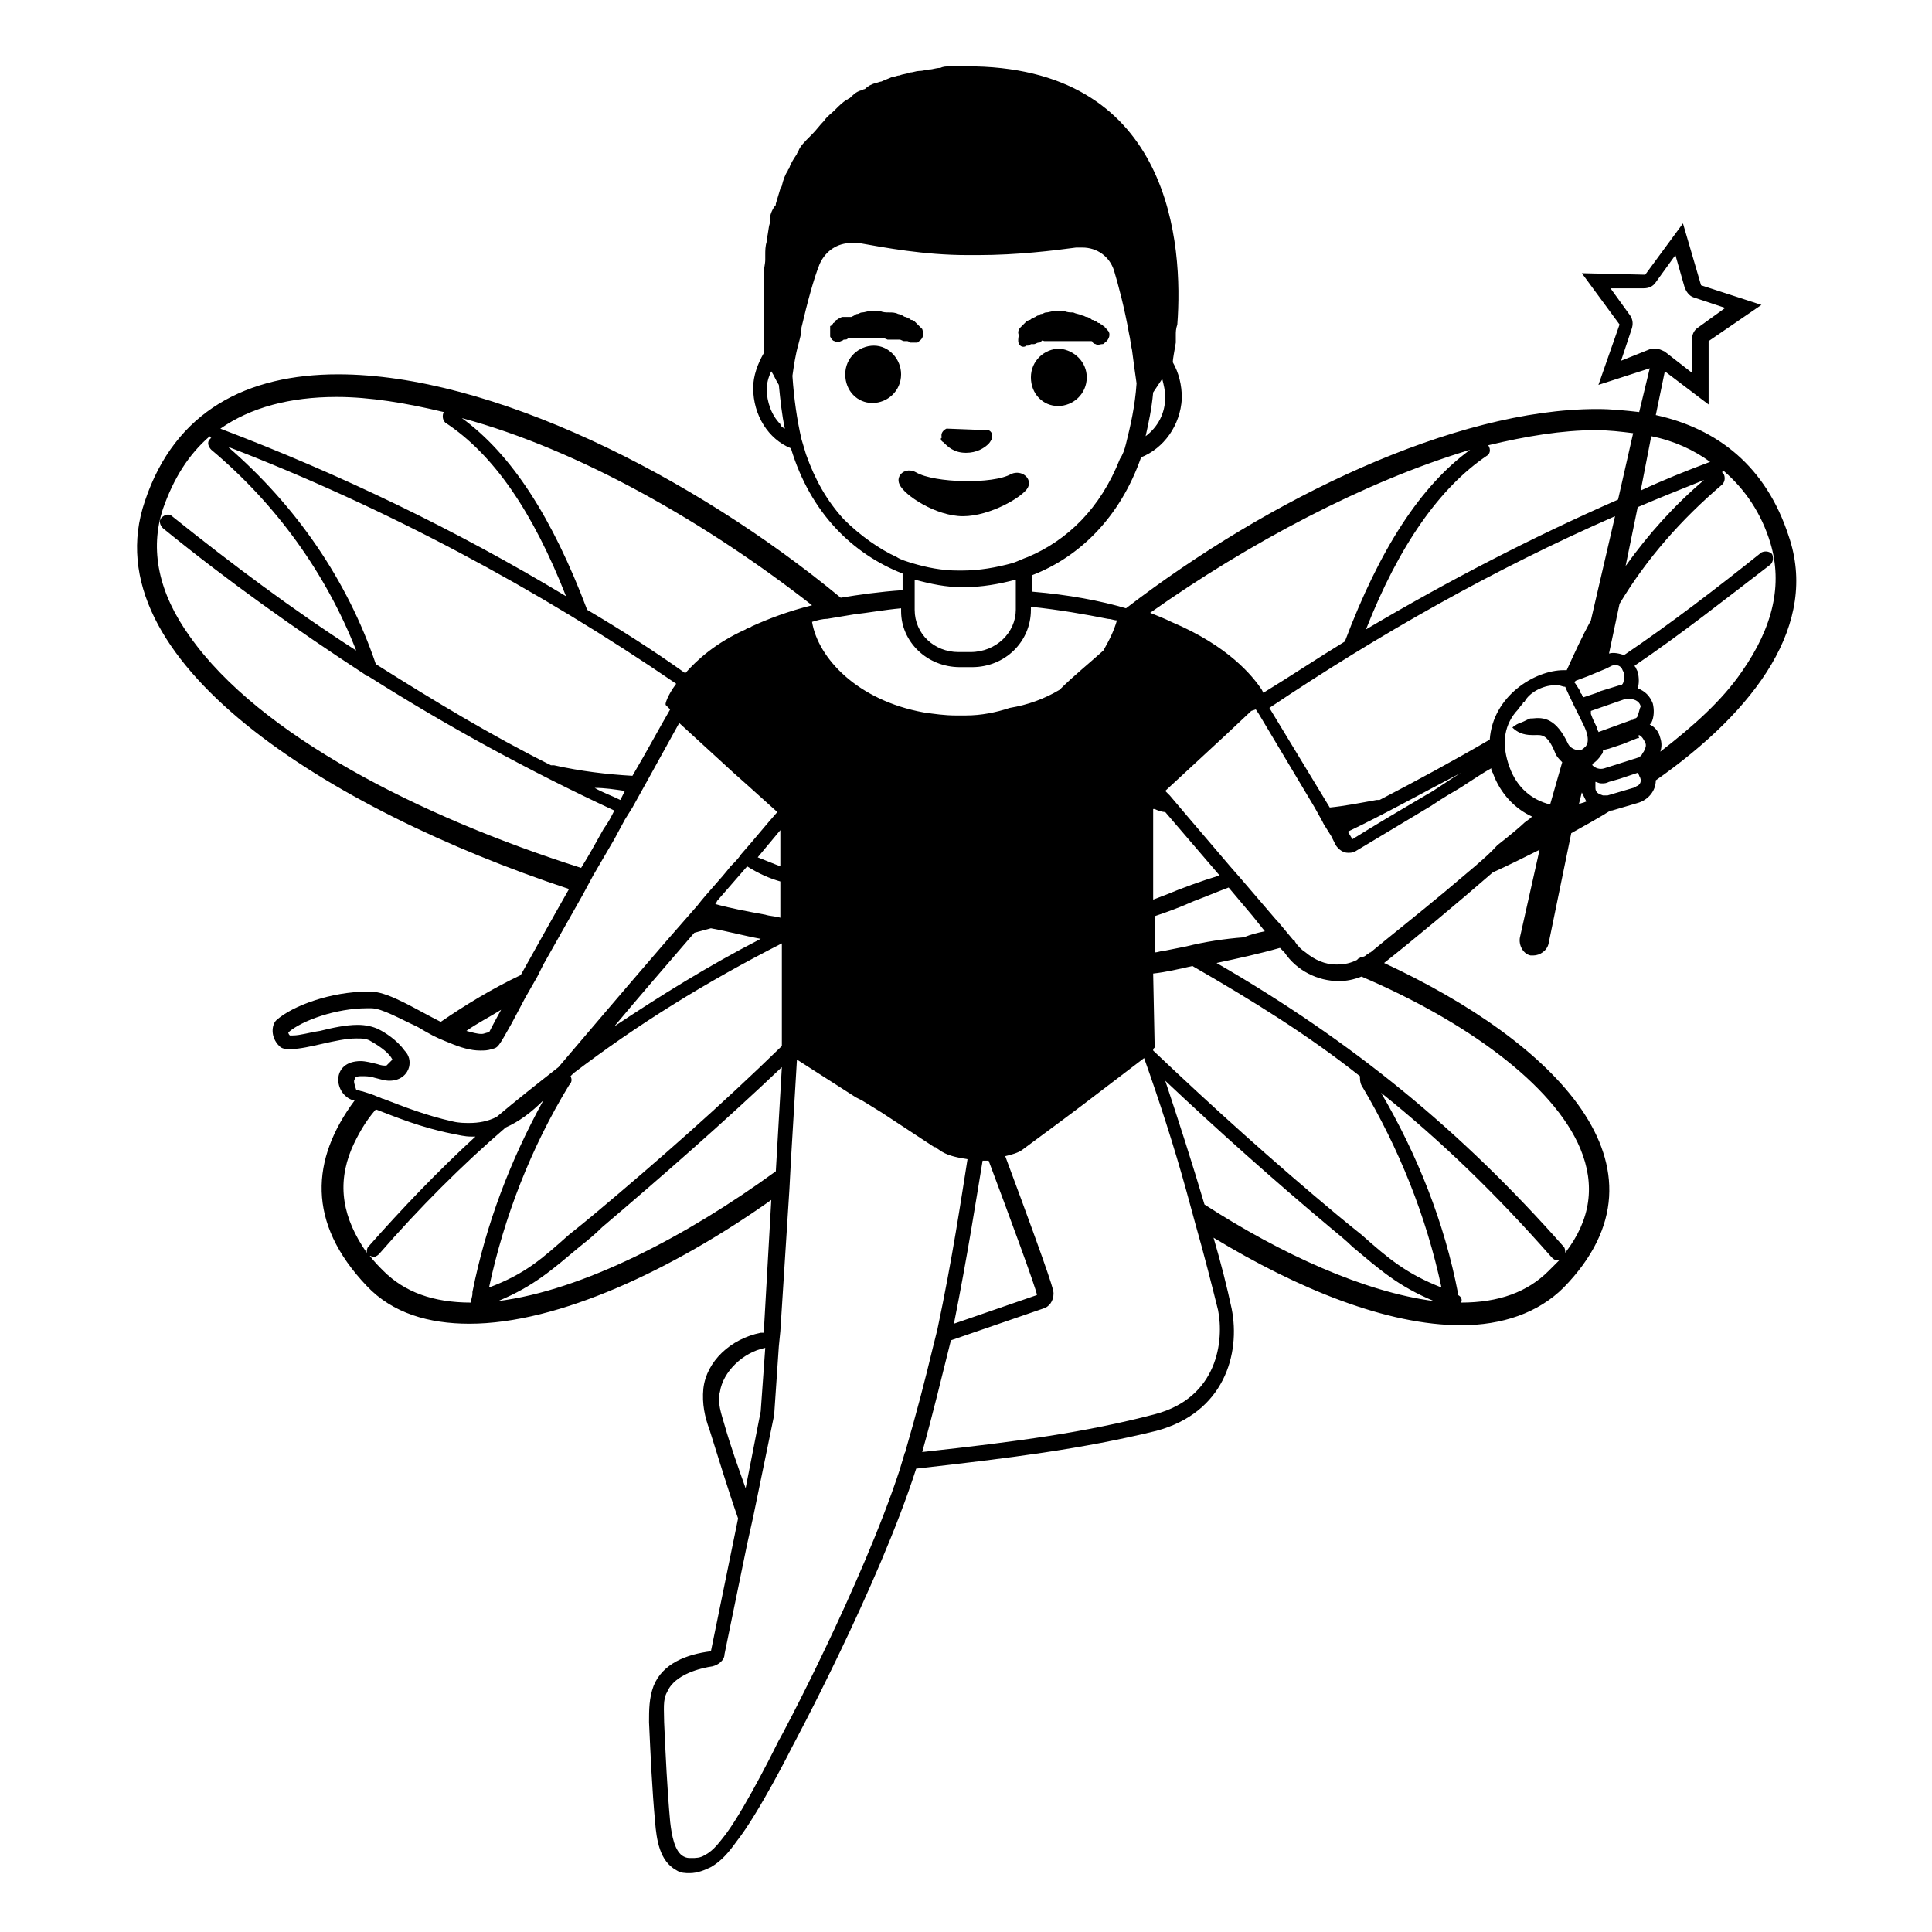 <svg viewBox="0 0 128 128" xmlns="http://www.w3.org/2000/svg">
  <g>
    <path d="M118.5,35.5c-1.5-4.6-4.7-7.1-8.8-8l0.6-2.9l2.9,2.2v-4.2l3.5-2.4l-4-1.3l-1.2-4.1l-2.5,3.4l-4.2-0.1l2.5,3.4l-1.4,4 l3.4-1.1l-0.7,2.9c-0.9-0.1-1.8-0.2-2.8-0.2c0,0,0,0,0,0c-9.4,0-21.7,5.9-31.2,13.2c-1.7-0.5-3.8-0.9-6.2-1.1v-1.1 c3.1-1.2,5.8-3.8,7.2-7.8c1.5-0.6,2.6-2.1,2.7-3.9c0-0.9-0.2-1.7-0.6-2.4c0-0.2,0.1-0.7,0.2-1.3c0,0,0-0.1,0-0.1c0-0.1,0-0.2,0-0.4 c0-0.2,0-0.4,0.1-0.7c0.4-5.3-0.4-16.8-13.4-17.1c0,0,0,0,0,0c-0.1,0-0.1,0-0.2,0c0,0-0.1,0-0.1,0c-0.2,0-0.3,0-0.5,0 c-0.3,0-0.6,0-0.9,0c-0.2,0-0.4,0-0.6,0.1c-0.3,0-0.5,0.1-0.7,0.1c-0.2,0-0.4,0.1-0.7,0.1c-0.2,0-0.4,0.1-0.6,0.1 c-0.2,0.1-0.5,0.1-0.7,0.2c-0.2,0-0.3,0.1-0.5,0.1c-0.2,0.1-0.5,0.2-0.7,0.3c-0.1,0-0.3,0.1-0.4,0.1c-0.3,0.1-0.5,0.2-0.7,0.4 c-0.1,0-0.2,0.1-0.3,0.1c-0.3,0.1-0.5,0.3-0.7,0.5c-0.1,0-0.1,0.1-0.2,0.1c-0.3,0.2-0.5,0.4-0.7,0.6c0,0-0.1,0.1-0.1,0.1 c-0.2,0.2-0.5,0.4-0.7,0.7c0,0,0,0,0,0c-0.3,0.3-0.5,0.6-0.8,0.9c0,0-0.1,0.1-0.1,0.1C53.3,9.4,53,9.7,52.9,10 c0,0.1-0.1,0.1-0.1,0.2c-0.2,0.3-0.4,0.6-0.5,0.9c0,0.1-0.1,0.1-0.1,0.2c-0.2,0.3-0.3,0.6-0.4,1c0,0.1-0.1,0.1-0.1,0.2 c-0.1,0.3-0.2,0.7-0.3,1c0,0.1,0,0.1-0.1,0.2C51.1,14,51,14.3,51,14.6c0,0.1,0,0.1,0,0.2c-0.1,0.3-0.1,0.7-0.2,1c0,0.1,0,0.2,0,0.2 c-0.1,0.3-0.1,0.6-0.1,0.9c0,0.1,0,0.2,0,0.3c0,0.3-0.1,0.6-0.1,0.9c0,0.1,0,0.2,0,0.3c0,0.3,0,0.5,0,0.8c0,0.1,0,0.2,0,0.2 c0,0.2,0,0.5,0,0.7c0,0.1,0,0.2,0,0.2c0,0.2,0,0.4,0,0.6c0,0.1,0,0.1,0,0.2c0,0.2,0,0.4,0,0.6c0,0.1,0,0.1,0,0.2c0,0.2,0,0.3,0,0.5 c0,0.1,0,0.1,0,0.2c0,0.1,0,0.3,0,0.4c0,0,0,0.1,0,0.1c0,0.1,0,0.2,0,0.3c0,0,0,0,0,0c-0.4,0.7-0.7,1.5-0.7,2.3c0,1.8,1,3.4,2.5,4 c1.3,4.3,4.1,7,7.4,8.3v1.1c-1.5,0.1-2.9,0.3-4.1,0.5c-9.8-8.1-23.2-14.8-33.3-14.8c-6,0-10.8,2.4-12.8,8.4 C6,43.7,21.7,53.6,37.7,58.9c-1.2,2.1-2.3,4.1-3.2,5.7c-1.9,0.9-3.7,2-5.3,3.1c-1.6-0.8-3.3-1.9-4.5-2c-0.1,0-0.2,0-0.4,0 c-2.3,0-4.9,0.9-6,1.9c-0.3,0.3-0.4,1.1,0.2,1.7c0.2,0.2,0.4,0.2,0.8,0.2c1.1,0,3-0.7,4.3-0.7c0.4,0,0.7,0,1,0.2 c0.7,0.4,1.2,0.8,1.4,1.2c-0.1,0.1-0.3,0.3-0.4,0.4c-0.2,0-0.3,0-0.6-0.1c-0.4-0.1-0.8-0.2-1.1-0.2c-2,0-1.8,2.2-0.5,2.6 c0,0,0.1,0,0.1,0c-2.9,3.9-3.2,8.1,0.8,12.3c1.7,1.8,4.1,2.5,6.8,2.5c5.9,0,13.5-3.6,20-8.2l-0.5,8.8c0,0,0,0,0,0l-0.2,0 c0,0,0,0,0,0c-2,0.4-3.6,1.9-3.8,3.7c-0.1,1,0.1,1.9,0.4,2.7c0.6,1.9,1.2,3.9,1.9,5.9l-1.8,8.8c-1.6,0.2-3.2,0.8-3.8,2.3 c-0.3,0.8-0.3,1.6-0.3,2.4c0.1,2.2,0.2,4.4,0.4,6.6c0.1,1.2,0.3,2.6,1.4,3.2c0.3,0.2,0.6,0.2,0.9,0.2c0.5,0,1-0.2,1.4-0.4 c0.7-0.4,1.2-1,1.7-1.7c1.5-1.9,3.7-6.3,3.7-6.3s5.7-10.6,8.2-18.4c6.2-0.7,11-1.3,15.9-2.5c4.5-1.2,5.6-5.1,5-8.1 c-0.3-1.4-0.7-3-1.2-4.7c5.6,3.4,11.5,5.8,16.4,5.8c2.7,0,5.1-0.8,6.8-2.5c7.8-8-0.7-16.3-11.9-21.5c1.9-1.5,4.9-4,7.2-6 c1.1-0.5,2.1-1,3.1-1.5l-1.3,5.8c-0.1,0.5,0.2,1.1,0.7,1.2c0.1,0,0.1,0,0.2,0c0.4,0,0.9-0.3,1-0.8l1.5-7.3c0.9-0.5,1.8-1,2.6-1.5 c0,0,0,0,0.1,0l1.7-0.5c0.7-0.2,1.2-0.8,1.2-1.5C116.4,47,120.5,41.3,118.5,35.5z M107.4,23.9l0.7-2.1c0.1-0.3,0.1-0.6-0.1-0.9 l-1.3-1.8l2.2,0c0,0,0,0,0,0c0.3,0,0.6-0.1,0.8-0.4l1.3-1.8l0.6,2.1c0.1,0.3,0.3,0.6,0.6,0.7l2.1,0.7l-1.8,1.3 c-0.3,0.2-0.4,0.5-0.4,0.8v2.2l-1.8-1.4c-0.2-0.1-0.4-0.2-0.6-0.2c-0.1,0-0.2,0-0.3,0L107.4,23.9z M109.4,28.9 c1.5,0.3,2.8,0.9,3.9,1.7c-1.6,0.6-3.1,1.2-4.6,1.9L109.4,28.9z M112.9,31.8c-2,1.7-3.7,3.6-5.2,5.7l0.8-3.9 C109.9,33,111.4,32.4,112.9,31.8z M105.7,28.5L105.7,28.5c0.9,0,1.7,0.1,2.5,0.2l-1,4.4c-5.7,2.5-11.3,5.4-16.7,8.6 c2.2-5.6,4.9-9.4,8-11.5c0.2-0.1,0.3-0.4,0.1-0.7c0,0,0,0,0,0C101.1,28.9,103.5,28.5,105.7,28.5z M108.6,48.7 c0.2,0.1,0.3,0.3,0.4,0.5c0.1,0.2,0,0.4-0.1,0.6c-0.1,0.1-0.1,0.2-0.2,0.3c-0.1,0-0.1,0.1-0.2,0.1l-2.2,0.7c-0.3,0.1-0.6,0-0.8-0.2 c0,0,0,0,0-0.1c0.2-0.1,0.4-0.3,0.6-0.6c0.1-0.1,0.1-0.2,0.1-0.3l0.4-0.1l0.9-0.3l1-0.4c0,0,0.1,0,0.1,0 C108.5,48.7,108.6,48.7,108.6,48.7z M104.6,53.3l0.2-0.8c0.1,0.2,0.2,0.4,0.3,0.6C104.9,53.2,104.7,53.2,104.6,53.3z M102.7,53.3 c-1.2-0.3-2.2-1.1-2.7-2.5c-0.5-1.4-0.4-2.6,0.4-3.6c0.2-0.2,0.3-0.4,0.5-0.6c0-0.1,0-0.1,0.1-0.1c0.3-0.6,1.2-1.1,2-1.1 c0.1,0,0.2,0,0.2,0c0.2,0,0.3,0.1,0.5,0.1c0.2,0.5,1,2.1,1.2,2.5c0.6,1.2,0.1,1.5,0.1,1.5c-0.1,0.1-0.2,0.2-0.4,0.2 c-0.3,0-0.6-0.2-0.7-0.4c-0.8-1.7-1.6-1.8-2.4-1.7l-0.1,0c-0.1,0-0.4,0.2-0.7,0.3c-0.3,0.1-0.5,0.3-0.5,0.3 c0.3,0.3,0.7,0.5,1.3,0.5l0.2,0c0.4,0,0.8-0.1,1.3,1.1c0.1,0.3,0.3,0.5,0.5,0.7L102.7,53.3z M108.5,47.4c0,0.1-0.1,0.2-0.2,0.2 c-0.1,0.1-0.1,0.1-0.2,0.1l-2.2,0.8c0-0.1-0.1-0.1-0.1-0.3c-0.1-0.2-0.3-0.6-0.4-0.9c0,0,0-0.1,0-0.1c0,0,0,0,0-0.1l2.3-0.8 c0,0,0.1,0,0.2,0c0.3,0,0.7,0.1,0.8,0.5C108.6,47,108.6,47.2,108.5,47.4z M107.4,45.4c0,0-0.1,0-0.1,0l-1.3,0.4l-0.2,0.1l-0.9,0.3 c0-0.1-0.1-0.1-0.1-0.2c-0.1-0.1-0.1-0.1-0.1-0.2c-0.2-0.3-0.3-0.5-0.4-0.6c0,0,0,0,0.1-0.1l0.8-0.3l1.2-0.5l0.4-0.2 c0.3-0.1,0.6,0,0.7,0.3c0,0,0,0,0,0l0.1,0.2C107.6,45,107.6,45.3,107.4,45.4z M105.4,41.1c-0.6,1.1-1.1,2.2-1.6,3.3 c-0.1,0-0.1,0-0.2,0c-1.9,0-4.7,1.7-4.9,4.6c-2.4,1.4-4.8,2.7-7.3,4c-0.1,0-0.1,0-0.2,0c-1.1,0.2-2.1,0.4-3.1,0.5l-4-6.6 C91.4,42,99,37.7,107,34.2L105.4,41.1z M96.8,51.2c-1,0.6-1.8,1.2-2.2,1.4c-1.7,1-3.4,2-5,3l-0.3-0.5 C91.8,53.9,94.3,52.5,96.8,51.2z M97.4,29.8c-3.3,2.4-6,6.6-8.3,12.7c-1.8,1.1-3.6,2.3-5.4,3.4l-0.1-0.2l0,0 c-0.6-0.9-2.2-2.9-6-4.5c-0.4-0.2-0.9-0.4-1.4-0.6C82.7,36,90.4,31.9,97.4,29.8z M90.2,71.9c2.5,4.2,4.3,8.7,5.3,13.4 c-2.3-0.9-3.5-1.9-5.3-3.5c-0.5-0.4-1-0.8-1.6-1.3c-4.2-3.5-8.2-7.1-12.2-10.9c0,0,0-0.1,0-0.1l0.1-0.1l-0.1-4.9 c0.9-0.1,1.7-0.3,2.6-0.5c4,2.3,7.7,4.6,11.1,7.3C90.1,71.5,90.1,71.7,90.2,71.9z M37.8,71.3c0.1-0.1,0.1-0.1,0.2-0.2 c4.2-3.2,8.7-6,13.8-8.6v6.8c-4,3.9-8.2,7.6-12.5,11.2c-0.6,0.5-1.1,0.9-1.6,1.3c-1.8,1.6-2.9,2.6-5.3,3.5c1-4.7,2.8-9.3,5.3-13.4 C37.9,71.7,37.9,71.5,37.8,71.3z M36.7,50.7c-0.1,0-0.1,0-0.2,0c-4-2-7.8-4.3-11.6-6.7c-1.9-5.6-5.3-10.5-9.8-14.4 c10.4,4,20.5,9.4,29.7,15.7c-0.6,0.8-0.7,1.3-0.7,1.3l0,0c0,0.1,0,0.1,0,0.1l0.3,0.3c-0.7,1.2-1.5,2.7-2.5,4.4 C40.2,51.3,38.5,51.1,36.7,50.7z M41.4,52.4c-0.1,0.2-0.2,0.4-0.3,0.6c-0.6-0.3-1.2-0.5-1.7-0.8C40.1,52.2,40.7,52.3,41.4,52.4z M51.7,55l0,2.4c-0.5-0.2-1-0.4-1.5-0.6C50.7,56.2,51.2,55.6,51.7,55z M51.7,58.4v0.7v1.4v0.3c-0.3-0.1-0.7-0.1-1-0.2 c-1.1-0.2-2.2-0.4-3.3-0.7c0-0.1,0.1-0.1,0.1-0.2c0.7-0.8,1.3-1.5,2-2.3C50.3,57.9,51,58.2,51.7,58.4z M47.1,61.5 c1.1,0.2,2.2,0.5,3.3,0.7c-3.5,1.8-6.7,3.8-9.7,5.8c1.5-1.8,3.4-4,5.3-6.2C46.4,61.7,46.7,61.6,47.1,61.5z M65.1,76.9 c0.1,0,0.2,0,0.4,0c1.2,3.2,3.2,8.6,3.2,8.9l-5.5,1.9C64.1,83.2,64.7,79.3,65.1,76.9z M78.6,62.7c-0.5,0.1-1,0.2-1.5,0.3 c-0.2,0-0.4,0.1-0.6,0.1l0-0.4l0-1.1l0-0.9c0,0,0,0,0,0c0.9-0.3,1.7-0.6,2.6-1c0.8-0.3,1.5-0.6,2.3-0.9l1.6,1.9l0.8,1 c-0.5,0.1-0.9,0.2-1.4,0.4C81.1,62.2,79.8,62.4,78.6,62.7z M77.2,59.3c-0.3,0.1-0.5,0.2-0.8,0.3l0-0.4l0-1.3l0-4.3l0.1,0 c0.2,0.1,0.5,0.2,0.7,0.2l3.6,4.2C79.5,58.4,78.4,58.8,77.2,59.3z M75.9,28.9c0.2-0.9,0.4-1.8,0.5-2.9c0.2-0.3,0.4-0.6,0.6-0.9 c0.1,0.4,0.2,0.8,0.2,1.2C77.2,27.4,76.7,28.3,75.9,28.9z M51.7,28.1c-0.6-0.6-0.9-1.5-0.9-2.3c0-0.4,0.1-0.8,0.3-1.2 c0.2,0.3,0.3,0.6,0.5,0.9c0.1,1,0.2,2,0.4,2.9C51.8,28.3,51.7,28.2,51.7,28.1z M55.9,34.4c-1.1-1.2-1.9-2.6-2.5-4.3 c-0.1-0.3-0.2-0.7-0.3-1c-0.3-1.3-0.5-2.7-0.6-4.2c0.1-0.7,0.2-1.4,0.4-2.1c0.1-0.4,0.2-0.7,0.2-1.1c0.4-1.7,0.8-3.2,1.2-4.2 c0.4-0.9,1.2-1.4,2.1-1.4c0.2,0,0.3,0,0.5,0c1.7,0.3,4.3,0.8,7.2,0.8c0,0,0,0,0,0s0,0,0,0c0.2,0,0.5,0,0.7,0c2.6,0,5-0.3,6.5-0.5 c0.1,0,0.2,0,0.4,0c1,0,1.8,0.6,2.1,1.5c0.3,1,0.7,2.5,1,4.2c0.1,0.4,0.1,0.7,0.2,1.1c0.1,0.8,0.2,1.5,0.3,2.2 c-0.1,1.5-0.4,2.8-0.7,4c-0.1,0.4-0.2,0.7-0.4,1c-1.3,3.3-3.5,5.4-6.1,6.5c-0.3,0.1-0.7,0.3-1,0.4c-1.1,0.3-2.2,0.5-3.4,0.5h-0.2 c-1.1,0-2.1-0.2-3.1-0.5c-0.3-0.1-0.7-0.2-1-0.4C58.3,36.4,57,35.5,55.9,34.4z M63.7,38.9c0.1,0,0.2,0,0.2,0c1.1,0,2.3-0.2,3.4-0.5 v2c0,1.5-1.3,2.8-3,2.8h-0.8c-1.6,0-2.9-1.2-2.9-2.8v-2C61.7,38.7,62.7,38.9,63.7,38.9z M63.6,44.2h0.8c2.2,0,3.9-1.7,3.9-3.8v-0.2 c1.9,0.2,3.6,0.5,5.1,0.8c0.2,0,0.4,0.1,0.6,0.1c-0.2,0.7-0.5,1.3-0.9,2c-1,0.9-2,1.7-2.9,2.6c-1,0.6-2.1,1-3.3,1.2 C66,47.2,65,47.4,64,47.4h-0.1c-0.2,0-0.4,0-0.6,0c-0.7,0-1.4-0.1-2.1-0.2c-4.4-0.8-7-3.6-7.4-6c0.3-0.1,0.7-0.2,1-0.2 c0.6-0.1,1.2-0.2,1.8-0.3c0.9-0.1,2-0.3,3.1-0.4v0.2C59.7,42.5,61.4,44.2,63.6,44.2z M53.8,40.1c-1.6,0.4-2.9,0.9-4,1.4 c0,0,0,0,0,0c-0.1,0.1-0.3,0.1-0.4,0.2c-2,0.9-3.2,2-4,2.9c-2.1-1.5-4.3-2.9-6.5-4.2c-2.3-6.1-5-10.3-8.3-12.7 C38.4,29.8,46.9,34.7,53.8,40.1z M22.3,26.3c2.2,0,4.6,0.4,7.1,1c0,0,0,0,0,0c-0.1,0.2-0.1,0.5,0.1,0.7c3.2,2.1,5.8,5.9,8,11.5 c-7.3-4.4-15-8.1-22.9-11.1C16.6,27,19.2,26.3,22.3,26.3z M12.6,42.2c-2.1-2.9-2.7-5.8-1.8-8.5c0.7-2,1.7-3.6,3.1-4.8 c0,0,0,0.1,0.1,0.1c0,0-0.1,0.1-0.1,0.1c-0.2,0.2-0.1,0.5,0.1,0.7c4.3,3.6,7.6,8.2,9.6,13.3c-4.2-2.7-8.2-5.7-12.2-8.9 c-0.2-0.2-0.5-0.1-0.7,0.1c-0.2,0.2-0.1,0.5,0.1,0.7c4.3,3.5,8.8,6.7,13.4,9.7c0.1,0.1,0.1,0.1,0.2,0.1c5.2,3.3,10.7,6.3,16.3,8.9 c-0.2,0.4-0.4,0.8-0.7,1.2c-0.5,0.9-1,1.8-1.5,2.6C27.8,54.1,17.2,48.7,12.6,42.2z M33.2,66.9c-0.5,0.9-0.8,1.5-0.8,1.5 c-0.2,0-0.3,0.1-0.5,0.1c-0.3,0-0.6-0.1-1-0.2C31.6,67.8,32.4,67.4,33.2,66.9z M23.5,71.5c0-0.2,0.3-0.2,0.5-0.2 c0.2,0,0.5,0,0.8,0.1c0,0,0,0,0,0c0.4,0.1,0.7,0.2,1,0.2c0.8,0,1.2-0.5,1.3-0.9c0.1-0.4,0-0.8-0.3-1.1c-0.5-0.7-1.3-1.2-1.7-1.4 c-0.4-0.2-0.9-0.3-1.4-0.3c-0.8,0-1.7,0.2-2.5,0.4c-0.7,0.1-1.3,0.3-1.8,0.3c-0.1,0-0.1,0-0.2,0c-0.1-0.1-0.1-0.2-0.1-0.2 c0.9-0.8,3.2-1.6,5.2-1.6c0.1,0,0.2,0,0.3,0c0.7,0,1.9,0.7,3,1.2c0.2,0.1,0.5,0.3,0.7,0.4c0.5,0.3,1,0.5,1.5,0.7 c0.7,0.3,1.4,0.5,2,0.5c0.3,0,0.5,0,0.8-0.1c0.4-0.1,0.4-0.1,1.3-1.7l0.9-1.7l0.8-1.4l0.4-0.8l2.6-4.6l0.7-1.3l1.4-2.4l0.7-1.3 l0.5-0.8l0.5-0.9l0.5-0.9l2.1-3.8l3.6,3.3l0.9,0.8l2,1.8c-0.8,0.9-1.6,1.9-2.4,2.8c-0.2,0.3-0.4,0.5-0.7,0.8 c-0.7,0.9-1.5,1.7-2.2,2.6c-0.7,0.8-1.4,1.6-2.1,2.4c-3.2,3.7-5.9,6.9-7.1,8.3c-1.4,1.1-2.8,2.2-4.1,3.3c-0.6,0.3-1.2,0.4-1.8,0.4 c-0.3,0-0.7,0-1.1-0.1c-1.8-0.4-3.3-1-4.6-1.5c-0.1,0-0.2-0.1-0.3-0.1c-0.4-0.2-0.8-0.3-1.1-0.4c-0.1,0-0.3-0.1-0.4-0.1 C23.5,71.9,23.4,71.6,23.5,71.5z M23.3,76.1c0.4-0.9,0.9-1.8,1.6-2.6c1.3,0.5,3,1.2,5,1.6c0.5,0.1,0.9,0.2,1.3,0.2 c0.1,0,0.2,0,0.3,0c-2.5,2.3-4.8,4.7-7.1,7.3c-0.1,0.1-0.1,0.3-0.1,0.4C22.7,80.7,22.3,78.5,23.3,76.1z M31.2,86.3 c-2.5,0-4.4-0.7-5.8-2.1c-0.3-0.3-0.6-0.6-0.9-1c0.1,0,0.2,0.1,0.2,0.1c0.1,0,0.3-0.1,0.4-0.2c2.7-3.1,5.5-5.9,8.4-8.4 c0.9-0.4,1.7-1,2.5-1.8c-2.2,4-3.8,8.2-4.7,12.7c0,0.1,0,0.1,0,0.1C31.3,85.9,31.2,86.1,31.2,86.3C31.2,86.3,31.2,86.3,31.2,86.3z M33,86.2c2.4-1,3.6-2.1,5.4-3.6c0.5-0.4,1-0.8,1.5-1.3c4-3.4,8-6.9,11.9-10.6l-0.4,6.9C45.5,81.9,38.6,85.5,33,86.2z M48,94.4 c-0.2-0.7-0.5-1.5-0.3-2.2c0.2-1.3,1.5-2.6,3-2.9l-0.3,4.2l-1,5.1C48.9,97.2,48.4,95.8,48,94.4z M60,96.1c0,0.1-0.1,0.2-0.1,0.3 c-0.1,0.3-0.2,0.7-0.3,1c-2.5,7.6-7.9,17.8-8,17.9c0,0-2.1,4.3-3.5,6.2c-0.4,0.5-0.8,1.1-1.4,1.4c-0.3,0.2-0.6,0.2-0.9,0.2 c-0.2,0-0.3,0-0.5-0.1c-0.6-0.3-0.8-1.4-0.9-2.3c-0.2-2.2-0.3-4.4-0.4-6.6c0-0.8-0.1-1.5,0.2-2c0.5-1.2,2.3-1.6,3-1.7 c0.4-0.1,0.8-0.4,0.8-0.8l1.5-7.3l0.4-1.8l1.4-6.8c0-0.1,0-0.1,0-0.1l0.3-4.4l0.1-1l0.6-9.4l0.1-1.9l0.4-6.7l3.9,2.5l0.4,0.2 l1.3,0.8l3.5,2.3c0.1,0,0.1,0,0.2,0.1l0.3,0.2c0.5,0.3,1.1,0.4,1.7,0.5c-0.4,2.5-1,6.6-2,11.3c-0.1,0.4-0.2,0.8-0.3,1.2 C61.3,91.4,60.7,93.7,60,96.1z M80.7,86.8c0.4,2,0,5.8-4.2,6.9c-4.6,1.2-9,1.8-15.4,2.5c0.7-2.5,1.3-5,1.9-7.4l6.1-2.1 c0.4-0.1,0.7-0.5,0.7-1c0-0.2,0-0.5-3.2-9.1c0.4-0.1,0.8-0.2,1.1-0.4l2.7-2l1.2-0.9l4.2-3.2c1,2.8,2,5.9,2.8,8.8 c0.2,0.7,0.4,1.5,0.6,2.2C79.8,83.2,80.3,85.2,80.7,86.8z M79.8,79.8c-0.8-2.7-1.7-5.5-2.6-8.2c3.5,3.3,7.2,6.6,10.9,9.7 c0.6,0.5,1.1,0.9,1.5,1.3c1.8,1.5,3,2.6,5.4,3.6C90.4,85.6,84.9,83.1,79.8,79.8z M102.6,84.2c-1.4,1.4-3.3,2.1-5.8,2.1c0,0,0,0,0,0 c0.1-0.2,0-0.4-0.2-0.5c0,0,0-0.1,0-0.1c-0.9-4.7-2.7-9.2-5.1-13.3c4,3.2,7.7,6.8,11.3,10.9c0.1,0.1,0.2,0.2,0.4,0.2 c0.1,0,0.2,0,0.2-0.1C103.2,83.6,102.9,83.9,102.6,84.2z M104.7,76.1c1,2.4,0.7,4.7-1,6.9c0-0.1,0-0.3-0.1-0.4 c-6.8-7.7-14-13.6-23-18.8c1.4-0.3,2.8-0.6,4.2-1l0.3,0.3c0.8,1.2,2.2,1.9,3.6,1.9c0.5,0,1-0.1,1.5-0.3 C97,67.6,102.9,71.8,104.7,76.1z M95.7,59.1c-1.8,1.5-3.7,3-4.9,4c-0.1,0-0.1,0.1-0.2,0.1c-0.1,0.1-0.2,0.2-0.4,0.2 c-0.1,0-0.1,0.1-0.2,0.1c0,0-0.1,0.1-0.1,0.1c-0.4,0.2-0.8,0.3-1.3,0.3c0,0-0.1,0-0.1,0c-0.7,0-1.4-0.3-2-0.8 c-0.3-0.2-0.5-0.4-0.7-0.7c0,0,0-0.1-0.1-0.1l-1-1.2L84.6,61l-2.4-2.8l-0.7-0.8l-2.9-3.4l-1.1-1.3l-0.3-0.3l4-3.7c0,0,0,0,0,0 l1.7-1.6l0,0l0.3-0.1l0.2,0.3l3.7,6.2l0.5,0.9l0.1,0.2l0.5,0.8l0.3,0.6c0.2,0.3,0.5,0.5,0.8,0.5c0.2,0,0.3,0,0.5-0.1l5-3 c0.3-0.2,0.9-0.6,1.6-1c0.7-0.4,1.5-1,2.4-1.5c0,0.1,0,0.2,0.1,0.3c0.5,1.4,1.5,2.4,2.6,2.9c0,0,0,0-0.1,0.1l-0.4,0.3 c-0.2,0.2-0.9,0.8-1.8,1.5C98.5,56.8,97.1,57.9,95.7,59.1z M108.4,52.1c-0.1,0.1-0.2,0.1-0.2,0.1l-1.7,0.5c-0.1,0-0.2,0-0.3,0 c-0.3-0.1-0.5-0.2-0.5-0.5c0,0,0,0,0,0c0-0.1,0-0.3,0-0.4c0.1,0,0.2,0.1,0.4,0.1c0.2,0,0.3,0,0.5-0.1l0.7-0.2l0.9-0.3l0.3-0.1 c0,0.1,0.1,0.1,0.1,0.2C108.8,51.7,108.7,52,108.4,52.1z M115.4,44.5c-1.3,1.9-3.2,3.6-5.4,5.3c0.1-0.3,0.1-0.6,0-0.9 c-0.1-0.4-0.3-0.7-0.7-0.9c0,0,0.1-0.1,0.1-0.1c0.2-0.4,0.2-0.9,0.1-1.3c-0.2-0.5-0.5-0.8-1-1c0.1-0.3,0.1-0.7,0-1.1l-0.1-0.2 c0-0.1-0.1-0.1-0.1-0.2c3.1-2.1,6-4.4,9-6.7c0.2-0.2,0.2-0.5,0.1-0.7c-0.2-0.2-0.5-0.2-0.7-0.1c-3,2.4-6,4.7-9.1,6.8 c-0.3-0.1-0.7-0.2-1-0.1l0.7-3.3c1.8-3,4.1-5.6,6.8-7.9c0.2-0.2,0.2-0.5,0.1-0.7c0,0-0.1-0.1-0.1-0.1c0,0,0-0.1,0.1-0.1 c1.4,1.2,2.5,2.8,3.1,4.8C118.1,38.7,117.5,41.5,115.4,44.5z"/>
    <path d="M56.2,22.4c0,0,0.1,0,0.1,0c0.1,0,0.1,0,0.1,0c0,0,0.1,0,0.2,0c0,0,0.1,0,0.2,0c0,0,0,0,0.1,0c0,0,0.1,0,0.1,0 c0.1,0,0.1,0,0.2,0c0.1,0,0.2,0,0.4,0c0.1,0,0.3,0,0.4,0c0.1,0,0.3,0,0.4,0c0.1,0,0.2,0,0.4,0.1c0.1,0,0.1,0,0.2,0c0,0,0.1,0,0.1,0 c0,0,0,0,0.1,0c0,0,0.1,0,0.2,0c0.1,0,0.1,0,0.2,0c0.1,0,0.2,0.1,0.3,0.1c0,0,0.1,0,0.1,0c0,0,0.1,0,0.1,0c0.1,0,0.2,0.1,0.2,0.1 l0.1,0c0,0,0,0,0,0c0.1,0,0.2,0,0.3,0c0.1,0,0.1,0,0.2-0.1c0.3-0.2,0.3-0.5,0.2-0.8c0,0,0,0-0.1-0.1c0,0-0.1-0.1-0.1-0.1 c0,0-0.1-0.1-0.1-0.1c0,0-0.1-0.1-0.1-0.1c0,0-0.1-0.1-0.1-0.1c0,0-0.1-0.1-0.2-0.1c-0.1,0-0.1-0.1-0.2-0.1s-0.1-0.1-0.2-0.1 c-0.1,0-0.2-0.1-0.2-0.1c-0.1,0-0.2-0.1-0.3-0.1c-0.2-0.1-0.4-0.1-0.6-0.1c-0.2,0-0.4,0-0.6-0.1c-0.2,0-0.4,0-0.6,0 c-0.2,0-0.4,0.1-0.6,0.1c-0.1,0-0.2,0.1-0.3,0.1c-0.1,0-0.2,0.1-0.2,0.1s-0.2,0.1-0.2,0.1C56,21,55.9,21,55.8,21 c-0.1,0-0.1,0.1-0.2,0.1c-0.1,0-0.1,0.1-0.2,0.1c0,0-0.1,0.1-0.1,0.1c0,0,0,0.1-0.1,0.1c0,0,0,0.1-0.1,0.1c0,0.1-0.1,0.1-0.1,0.1 C55,21.9,55,22.1,55,22.3c0.1,0.2,0.2,0.3,0.3,0.3c0.1,0.1,0.3,0.1,0.4,0c0,0,0,0,0,0c0,0,0.1,0,0.2-0.1 C56.1,22.5,56.1,22.5,56.2,22.4C56.2,22.5,56.2,22.5,56.2,22.4z"/>
    <path d="M57.9,22.9c-1,0-1.9,0.8-1.9,1.9c0,1.1,0.8,1.9,1.8,1.9s1.9-0.8,1.9-1.9C59.7,23.8,58.9,22.9,57.9,22.9z"/>
    <path d="M67.6,22.9c0.1,0.1,0.3,0.1,0.4,0l0.1,0l0,0c0,0,0.1,0,0.2-0.1c0,0,0.1,0,0.1,0c0,0,0.1,0,0.1,0c0.1,0,0.2-0.1,0.3-0.1 c0.1,0,0.1,0,0.2-0.1s0.1,0,0.2,0c0,0,0.1,0,0.1,0c0,0,0.1,0,0.1,0c0.1,0,0.1,0,0.2,0c0.1,0,0.2,0,0.4,0c0.1,0,0.3,0,0.4,0 c0.1,0,0.3,0,0.4,0c0.1,0,0.2,0,0.4,0c0.1,0,0.1,0,0.2,0c0,0,0.1,0,0.1,0c0,0,0,0,0.1,0c0,0,0.1,0,0.2,0c0.1,0,0.1,0,0.2,0 c0,0,0.1,0,0.1,0c0,0,0.1,0,0.1,0c0,0,0.1,0,0.1,0c0,0,0.1,0,0.1,0.1c0.1,0.1,0.2,0.1,0.2,0.1c0,0,0,0,0,0c0.1,0.1,0.3,0,0.4,0 c0.1,0,0.1,0,0.2-0.1c0.3-0.2,0.4-0.6,0.2-0.8c0,0,0,0-0.1-0.1c0,0,0-0.1-0.1-0.1c0,0,0-0.1-0.1-0.1c0,0-0.1-0.1-0.1-0.1 c-0.1,0-0.1-0.1-0.2-0.1s-0.1-0.1-0.2-0.1c-0.1,0-0.1-0.1-0.2-0.1c-0.1,0-0.1-0.1-0.2-0.1c-0.1-0.1-0.2-0.1-0.2-0.1 c-0.1,0-0.2-0.1-0.3-0.1c-0.2-0.1-0.4-0.1-0.6-0.2c-0.2,0-0.4,0-0.6-0.1c-0.2,0-0.4,0-0.6,0c-0.2,0-0.4,0.1-0.6,0.1 c-0.1,0-0.2,0.1-0.3,0.1c-0.1,0-0.2,0.1-0.2,0.1c-0.1,0-0.2,0.1-0.2,0.1c-0.1,0-0.1,0.1-0.2,0.1c-0.1,0-0.1,0.1-0.2,0.1 c-0.1,0-0.1,0.1-0.2,0.1c0,0-0.1,0.1-0.1,0.1c0,0-0.1,0.1-0.1,0.1c0,0-0.1,0.1-0.1,0.1c-0.1,0.1-0.1,0.1-0.1,0.1 c-0.1,0.1-0.2,0.3-0.1,0.5C67.4,22.7,67.5,22.8,67.6,22.9z"/>
    <path d="M70.2,23.1c-1,0-1.9,0.8-1.9,1.9c0,1.1,0.8,1.9,1.8,1.9s1.9-0.8,1.9-1.9C72,24,71.2,23.2,70.2,23.1z"/>
    <path d="M62.5,29.3c0.3,0.3,0.7,0.7,1.5,0.7c0.7,0,1.2-0.3,1.5-0.6c0.1-0.1,0.2-0.3,0.2-0.3c0.1-0.3,0-0.5-0.2-0.6c0,0-0.1,0-0.1,0 l-2.6-0.1c0,0-0.1,0-0.1,0c-0.2,0.1-0.4,0.3-0.3,0.6C62.3,29,62.3,29.2,62.5,29.3z"/>
    <path d="M63.8,34.2c1.8,0,4-1.3,4.3-1.9c0.3-0.6-0.4-1.2-1.1-0.9c-1.2,0.7-5.1,0.6-6.3-0.1c-0.7-0.4-1.4,0.2-1.1,0.8 C59.9,32.8,62,34.2,63.8,34.2z"/>
  </g>
</svg>